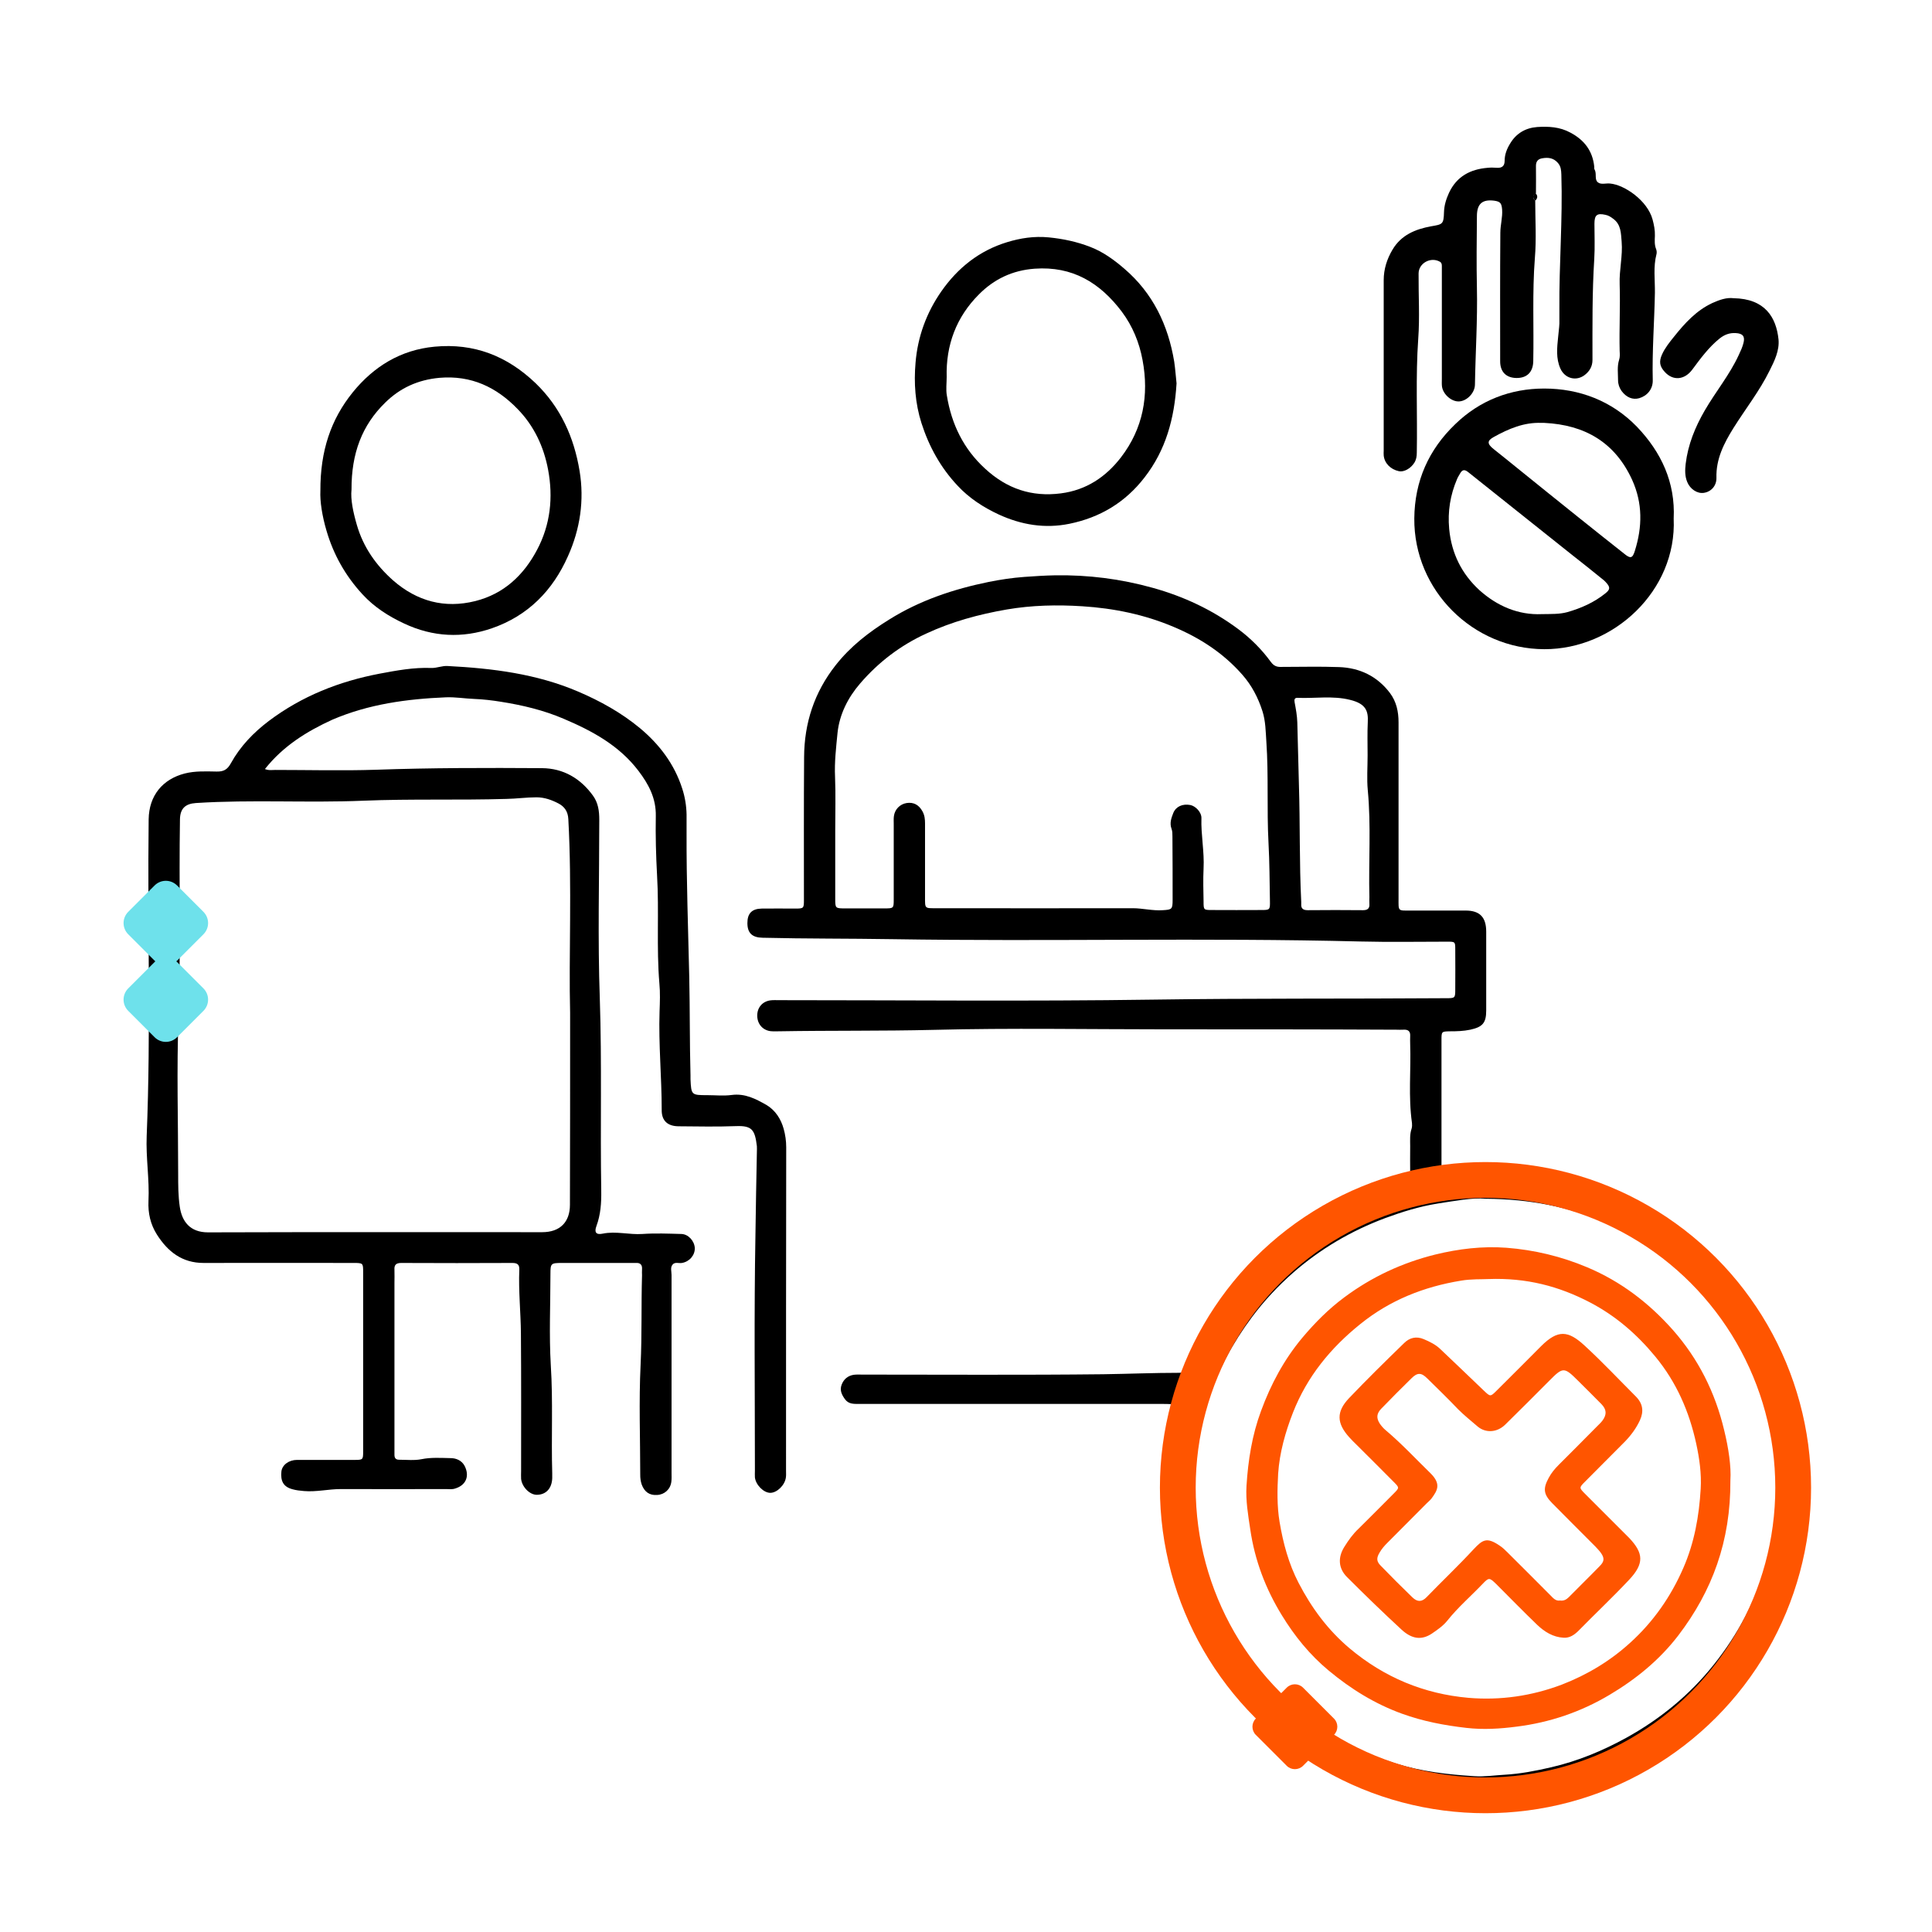 <?xml version="1.0" encoding="utf-8"?>
<!-- Generator: Adobe Illustrator 28.0.0, SVG Export Plug-In . SVG Version: 6.00 Build 0)  -->
<svg version="1.1" id="Capa_1" xmlns="http://www.w3.org/2000/svg" xmlns:xlink="http://www.w3.org/1999/xlink" x="0px" y="0px"
	 viewBox="0 0 1080 1080" style="enable-background:new 0 0 1080 1080;" xml:space="preserve">
<style type="text/css">
	.st0{fill:#FF5500;}
	.st1{fill:#6EE1EB;}
	.st2{fill:none;stroke:#FF5500;stroke-width:20;stroke-miterlimit:10;}
</style>
<path d="M651.1,575.4c-43,0-86.1-0.8-129.2,0.3c-28.9,0.7-57.7,0.3-86.5,0.8c-1.6,0-3.3,0.1-4.9-0.1c-4.4-0.7-7.2-4.2-7.2-8.7
	c0-4.5,2.9-7.9,7.4-8.5c1.6-0.2,3.3-0.1,4.9-0.1c69.6,0,139.1,0.7,208.7-0.3c54.6-0.8,109.3-0.4,163.9-0.8c5.2,0,5.3,0,5.3-5
	c0-7.5,0.1-14.9,0-22.3c0-4.2-0.1-4.3-4.3-4.3c-16.2,0-32.3,0.3-48.5-0.1c-87.3-2.2-174.7,0.1-262-1.3c-24.1-0.4-48.2-0.2-72.4-0.8
	c-5.9-0.1-8.5-2.7-8.5-8.2c0-5.4,2.5-8,8-8.1c6.2-0.1,12.4,0,18.5,0c5.1,0,5.1-0.1,5.1-5.1c0-26.5-0.1-53,0.1-79.6
	c0.1-19,5.7-36.2,17.6-51.3c8.3-10.6,18.7-18.6,30-25.6c17.1-10.7,36-17,55.6-21c6.5-1.3,13.1-2.3,19.8-2.8
	c5.8-0.4,11.5-0.8,17.3-0.9c18.5-0.3,36.7,2,54.6,7c17.3,4.8,33.3,12.3,47.7,23c7,5.2,13.2,11.4,18.3,18.4c1.7,2.3,3.4,2.9,5.9,2.8
	c10.7,0,21.5-0.3,32.2,0.1c11.6,0.4,21.4,5.1,28.5,14.5c3.6,4.8,4.8,10.4,4.8,16.4c0,32.7,0,65.4,0,98.1c0,7.7-0.6,7.1,7,7.1
	c10.2,0,20.3,0,30.5,0c7.9,0,11.5,3.7,11.5,11.8c0,14.7,0,29.4,0,44.1c0,7-2.1,9.2-8.9,10.7c-3.8,0.8-7.5,0.9-11.3,0.9
	c-4.8,0.1-4.8,0.1-4.8,4.9c0,21.8,0,43.6,0,65.4c0,1.5,0,2.9,0,4.4c0.2,3.5,0.9,4.6,4.2,3.7c6.9-1.8,14.1,0.1,21-1.9
	c1.5-0.4,3.3-0.3,4.8,0.3c1.9,0.8,3.9,0.7,5.9,0.6c20.1-0.5,39,4.9,57.5,12c15.5,6,29.8,14.1,43,24.2c18.5,14.1,33.5,31.2,45.2,51.4
	c10.2,17.6,16.8,36.5,20.7,56.3c2.2,11,2.6,22.2,2.5,33.5c-0.1,22.2-4.8,43.4-12.9,63.9c-6.9,17.5-16.6,33.4-28.5,47.9
	c-15.8,19.1-34.8,34.2-56.8,45.5c-12.6,6.5-25.6,11.9-39.5,15.2c-15.7,3.8-31.6,5.6-47.8,5.6c-19.4,0-38.2-3.3-56.4-9.5
	c-19.9-6.7-38.3-16.4-54.4-30.1c-13.7-11.7-26.3-24.3-36.2-39.5c-12.9-19.7-21.3-41.1-25.9-64.1c-3.2-15.5-3-31.4-2.2-47.1
	c0.5-9.5,2.6-18.9,4.9-28.2c0.3-1.4,0.7-2.8,1-4.2c0.2-1.1-0.3-1.8-1.4-1.8c-1.6-0.1-3.3-0.1-4.9-0.1c-56.5,0-113,0-169.5,0
	c-3,0-5.8,0.1-7.8-2.7c-1.8-2.5-3-5-1.8-8.1c1.2-3.1,3.5-5,6.8-5.5c1.6-0.2,3.3-0.1,4.9-0.1c44.9,0,89.7,0.3,134.6-0.2
	c14.1-0.2,28.2-0.8,42.4-0.8c2.7,0,4-1.2,4.8-3.4c3.2-8.5,7.9-16.3,12.6-24c4.3-7.2,9.4-13.7,14.7-20.2c4.6-5.7,9.7-10.8,14.9-15.8
	c14.1-13.2,29.5-24.3,47.3-32.3c10.5-4.7,21.1-8.7,32-12c2.3-0.7,2.8-1.8,2.8-3.8c-0.1-5.1,0-10.2,0-15.3c0-3.2-0.3-6.5,0.8-9.7
	c0.3-1,0.3-2.2,0.2-3.2c-2.1-14.6-0.5-29.3-1-44c0-1.5-0.1-2.9,0-4.4c0.2-2.9-1.2-3.9-3.9-3.7c-1.3,0.1-2.5,0-3.8,0
	C737.6,575.4,694.3,575.4,651.1,575.4C651.1,575.4,651.1,575.4,651.1,575.4z M466.9,464.1c0,12.7,0,25.4,0,38.1c0,5.6,0,5.6,5.8,5.6
	c7.3,0,14.5,0,21.8,0c5.1,0,5.1-0.1,5.1-5.2c0-14,0-28,0-42c0-1.5-0.1-2.9,0.1-4.4c0.5-3.8,3.4-6.7,7.1-7.3c3.9-0.6,6.9,1,8.9,4.7
	c1.2,2.2,1.4,4.4,1.4,6.8c0,13.6,0,27.2,0,40.9c0,6.8-0.3,6.4,6.6,6.4c36.5,0,73,0.1,109.5,0c5.6,0,11.1,1.5,16.8,1.1
	c5.1-0.3,5.5-0.5,5.5-5.8c0-11.8,0-23.6-0.1-35.4c0-1.4,0-3-0.5-4.3c-1.2-3.2-0.1-6.1,1-8.9c1.5-3.6,5.2-5.2,9.5-4.4
	c3,0.6,6.3,4.1,6.2,7.3c-0.3,9.4,1.7,18.8,1.2,28.2c-0.3,6.2-0.1,12.4,0,18.5c0,4.6,0.1,4.7,4.5,4.7c9.3,0.1,18.5,0,27.8,0
	c4.7,0,4.9-0.1,4.8-5c-0.2-10.9-0.2-21.7-0.8-32.6c-1-18.8,0.1-37.7-1.2-56.5c-0.4-5.8-0.4-11.5-2.2-17.1c-2.4-7.5-6-14.4-11.2-20.3
	c-10.6-12.1-23.7-20.6-38.5-26.8c-16.3-6.9-33.5-10.4-51-11.5c-14-0.9-28.2-0.6-42.2,1.8c-15.6,2.7-30.7,6.8-45.1,13.5
	c-14.4,6.6-26.7,16-37,28c-6.7,7.8-11.4,17.1-12.5,27.3c-0.8,8.2-1.8,16.5-1.4,24.9C467.2,444.5,466.9,454.3,466.9,464.1z
	 M830.4,670.1c-7.1-0.7-17,1.2-26.8,2.7c-10,1.6-19.7,4.6-29.2,8.1c-19,7.1-36.3,17.2-51.6,30.6c-8.4,7.4-16.1,15.6-22.9,24.7
	c-10.7,14.3-19.1,29.8-24.9,46.8c-6.1,17.8-9,36.1-8.5,54.9c0.2,8.8,1.3,17.6,3,26.3c3.8,20,11.4,38.5,22.3,55.6
	c7,11,15.6,20.8,25.2,29.7c5.6,5.2,11.3,10.1,17.6,14.4c14.1,9.7,29.5,16.9,45.9,22c14.3,4.4,28.9,6.1,43.7,7
	c5.6,0.4,11.2-0.5,16.8-0.8c8.9-0.5,17.6-2.2,26.2-4.2c14.7-3.4,28.5-9.1,41.8-16.4c19-10.5,35.4-23.9,48.9-40.8
	c13.7-17.1,23.8-36.3,30-57.4c4.3-14.5,6.1-29.3,6.5-44.3c0.2-7.5-1-15.1-1.9-22.6c-1.7-13.8-5.3-27-10.9-39.6
	c-9.5-21.4-22.5-40.3-40.5-55.8c-13.3-11.4-27.6-21-43.8-27.7C876.7,674.6,855.4,670.3,830.4,670.1z M764.5,422.2L764.5,422.2
	c0-6.2-0.2-12.4,0.1-18.5c0.3-6-0.8-10.3-10-12.5c-9.6-2.4-19.5-0.7-29.2-1.1c-1.7-0.1-2,0.9-1.7,2.5c0.7,3.7,1.4,7.5,1.5,11.2
	c0.3,11.6,0.6,23.1,0.9,34.7c0.7,21.9,0.2,43.8,1.3,65.7c0,0.4,0,0.7,0,1.1c-0.2,2.6,1.1,3.5,3.6,3.5c10.3-0.1,20.7-0.1,31,0
	c2.5,0,3.7-1,3.5-3.5c-0.1-1.3,0-2.5,0-3.8c-0.5-19.9,1-39.9-0.9-59.8C764,435.4,764.5,428.8,764.5,422.2z"/>
<path d="M148.1,429.9c2.2,0.9,4,0.5,5.8,0.5c18.7,0,37.4,0.5,56.1-0.1c31-1.1,62-1.1,93-0.9c11.9,0.1,21.5,5.7,28.5,15.4
	c2.9,4,3.5,8.6,3.5,13.4c0,33.4-0.9,66.9,0.3,100.2c1.2,35.8,0.2,71.5,0.8,107.2c0.1,6.8-0.3,13.3-2.7,19.8c-1.3,3.5-0.2,5,3.6,4.2
	c7.4-1.5,14.7,0.7,22.1,0.2c7.2-0.5,14.5-0.2,21.8,0c3.9,0.1,7.3,3.9,7.5,7.9c0.1,4-3,7.6-7.2,8.3c-1.7,0.3-3.9-0.7-5.2,0.9
	c-1.4,1.6-0.6,3.8-0.6,5.8c0,36.9,0,73.7,0,110.6c0,1.6,0.1,3.3-0.1,4.9c-0.5,4.3-3.8,7.3-8,7.5c-4.3,0.3-7.1-1.8-8.6-5.9
	c-0.6-1.8-0.8-3.5-0.8-5.3c0-20.5-0.8-41.1,0.2-61.6c0.8-16.7,0.3-33.3,0.8-50c0-1.1-0.1-2.2,0-3.3c0.2-2.5-0.9-3.8-3.5-3.6
	c-0.7,0-1.5,0-2.2,0c-13.1,0-26.1,0-39.2,0c-6,0-6.3,0.3-6.3,6c0,17.1-0.8,34.2,0.2,51.2c1.3,20.2,0.2,40.3,0.8,60.4
	c0,0.9,0,1.8,0,2.7c-0.2,5.7-3.4,9.2-8.5,9.3c-4,0.1-8.4-4.3-8.9-8.9c-0.1-1.4,0-2.9,0-4.4c0-25.6,0.1-51.2-0.1-76.8
	c-0.1-11.9-1.4-23.9-0.9-35.8c0.1-2.9-1.2-3.7-3.9-3.7c-20.7,0.1-41.4,0.1-62.1,0c-2.8,0-4,1-3.8,3.8c0.1,2.5,0,5.1,0,7.6
	c0,30.5,0,61,0,91.5c0,1.5,0,2.9,0,4.4c0,1.8,0.8,2.7,2.6,2.7c4.2,0,8.5,0.5,12.5-0.3c5.4-1.1,10.9-0.7,16.3-0.6
	c3.1,0,6.2,1.3,7.8,4.3c3,5.8,0.8,11.2-6,12.9c-1.4,0.3-2.9,0.1-4.4,0.1c-19.6,0-39.2,0.1-58.8,0c-6.9,0-13.7,1.7-20.6,1.1
	c-2.2-0.2-4.3-0.4-6.4-1c-5.3-1.4-6.7-4.8-6.2-9.9c0.4-3.7,4.2-6.5,8.7-6.5c10.7,0,21.4,0,32.1,0c4.8,0,4.9-0.1,4.9-4.8
	c0-33.4,0-66.8,0-100.3c0-4.9-0.1-5-5.3-5c-28,0-55.9-0.1-83.9,0c-12,0-20-6.3-26.1-15.9c-3.6-5.7-5-11.9-4.7-18.7
	c0.6-12.1-1.5-24.2-1-36.4c2.4-59,0.4-118,1.1-177c0.2-13.3,7.8-22.4,20.1-25.6c5.9-1.5,11.9-1.2,17.8-1.1c3.9,0.1,6.1-1,8.1-4.7
	c5.2-9.4,12.6-17.1,21.2-23.6c18.5-13.9,39.3-22.1,61.8-26.4c9.6-1.8,19.2-3.6,29-3.2c3.1,0.1,6-1.3,9.1-1.1
	c25,1.3,49.6,4.3,73,14.3c12.4,5.3,24.1,11.8,34.5,20.4c10.9,9.1,19.3,20.1,23.7,33.9c1.5,4.6,2.3,9.5,2.4,14.4c0,3.5,0,6.9,0,10.4
	c-0.1,26.9,0.9,53.7,1.5,80.5c0.4,18.3,0.2,36.6,0.7,54.9c0,0.7,0,1.5,0,2.2c0.4,8.8,0.5,8.9,9.4,8.9c4.5,0,9.1,0.5,13.6-0.1
	c7.5-1,13.5,2.2,19.5,5.6c5,3,8.1,7.9,9.6,13.4c0.9,3.2,1.4,6.7,1.4,10.2c-0.1,60.3-0.1,120.6-0.1,180.9c0,1.3,0.1,2.6-0.1,3.8
	c-0.6,4.3-5,8.5-8.7,8.5c-3.7,0-8.1-4.4-8.6-8.6c-0.1-1.2,0-2.5,0-3.8c0-44-0.5-87.9,0.3-131.9c0.2-15.4,0.5-30.8,0.8-46.2
	c0-1.1,0.1-2.2,0-3.3c-1.1-9.1-2.7-11.5-11.5-11.2c-10.7,0.4-21.4,0.2-32.1,0.1c-6.3,0-9.7-3.1-9.6-9.2c0-18.3-1.8-36.6-1.2-54.9
	c0.2-5.3,0.4-10.6-0.1-15.8c-1.7-20.1-0.1-40.3-1.3-60.4c-0.6-11.1-0.9-22.1-0.7-33.1c0.2-10-4-17.8-9.7-25.3
	c-10.8-14.2-25.8-22.3-41.8-29.1c-11.2-4.8-23-7.6-35-9.5c-4.9-0.8-10-1.4-15.1-1.6c-5.2-0.2-10.4-1.1-15.7-0.9
	c-21.8,0.9-43.2,3.8-63.5,12.5C171.6,408.8,158.4,416.9,148.1,429.9z M318.7,566.2c-0.8-32.1,1.1-70.2-1-108.3
	c-0.2-4.3-2.2-7-5.4-8.7c-3.8-2-7.9-3.5-12.4-3.5c-5.6,0-11.2,0.8-16.8,0.9c-26.6,0.8-53.3-0.1-80,1c-31.1,1.3-62.4-0.7-93.6,1.3
	c-5.9,0.4-8.8,3.1-8.9,9.1c-0.6,36.8,0.5,73.6-0.8,110.5c-1.1,29.2-0.2,58.5-0.2,87.7c0,6.2,0,12.3,0.9,18.4
	c1.2,8.1,5.6,14.3,15.8,14.3c62.3-0.2,124.6-0.1,186.8-0.1c9.9,0,15.5-5.6,15.5-15.3C318.7,639.7,318.7,605.9,318.7,566.2z"/>
<path d="M858.2,112.2c0,10.7,0.7,21.5-0.2,32.1c-1.5,19.2-0.5,38.4-0.9,57.6c-0.1,6.2-3.6,9.5-9.5,9.4c-5.6-0.1-9-3.4-9-9.3
	c0-24-0.1-47.9,0.1-71.9c0-4.3,1.3-8.6,1-12.9c-0.3-3.6-1-4.5-4.3-5c-6.8-0.9-9.8,1.7-9.8,8.7c-0.1,13.3-0.3,26.5,0,39.8
	c0.4,18.1-0.8,36.2-1.1,54.4c-0.1,4.6-4.5,9.1-8.9,9.3c-4.1,0.2-8.8-3.8-9.5-8.2c-0.2-1.4-0.1-2.9-0.1-4.4c0-19.6,0-39.2,0-58.8
	c0-1.4,0-2.9,0-4.4c0-0.9-0.2-1.8-1.1-2.3c-5.1-2.9-11.9,0.8-11.9,6.6c-0.1,12.2,0.7,24.4-0.2,36.5c-1.5,21.2-0.4,42.4-0.8,63.6
	c0,2.1-0.3,4-1.4,5.7c-2,3.2-5.8,5.3-8.6,4.7c-4.7-1-8.1-4.5-8.5-8.8c-0.1-0.9,0-1.8,0-2.7c0-31.8,0-63.6,0-95.3
	c0-6.1,1.8-11.8,4.9-17c4.8-8.2,12.8-11.5,21.6-13.1c6.4-1.1,7-1.1,7.2-7.8c0.1-3.9,1.2-7.4,2.8-10.9c4.3-9.2,11.9-13.2,21.6-14
	c1.8-0.2,3.6-0.1,5.5,0c2.7,0.1,4-1.2,4-3.9c0-3.6,1.3-6.8,3.1-9.7c3.4-5.7,8.6-8.7,15.1-9.2c6.4-0.4,12.6-0.1,18.5,3.1
	c7.8,4.1,12.5,10.2,13.4,19.1c0,0.5-0.1,1.2,0.2,1.6c1.3,2.3-0.2,5.5,1.8,7.1c1.8,1.5,4.6,0.4,6.9,0.7c7.9,0.7,20.8,9.4,23.7,20.1
	c0.8,3,1.4,6,1.3,9.1c-0.1,2.5-0.3,5.1,0.7,7.5c0.3,0.8,0.4,1.9,0.2,2.7c-1.9,7.2-0.8,14.4-0.9,21.7c-0.3,16.3-1.6,32.6-1.2,48.9
	c0.1,4.9-3.1,8.7-7.6,10c-3.6,1-7.1-0.4-9.8-4c-1.3-1.8-2-3.9-2-6.1c0-3.8-0.6-7.6,0.6-11.4c0.5-1.5,0.4-3.2,0.3-4.9
	c-0.3-12.4,0.4-24.9,0-37.3c-0.3-8,1.8-15.9,1.1-23.9c-0.4-4.6-0.3-9.5-4.7-12.7c-1.3-1-2.7-1.9-4.3-2.2c-4.8-1.1-6.2,0.1-6.2,5
	c0,6.5,0.3,13.1-0.1,19.6c-1.2,18.8-1,37.7-1,56.5c0,3.6-1.6,6.3-4.3,8.4c-4.8,3.7-11.1,2-13.6-3.5c-2.6-5.7-1.9-11.8-1.3-17.7
	c0.2-2.5,0.6-5,0.7-7.5c0-2.7,0-5.4,0-8.2c-0.2-25,1.9-50,1.1-75.1c-0.1-2.4-0.2-4.5-1.9-6.5c-2.5-2.9-5.5-3.2-8.9-2.6
	c-2.2,0.4-3.4,1.7-3.4,4.2c0.1,5.1,0,10.2,0,15.2C856.7,109.3,856.7,110.7,858.2,112.2z"/>
<path d="M935.6,289.9c1.8,40.3-33.6,73.1-72.3,73c-39.9-0.1-73-32.9-72.7-73.1c0.2-20.9,8-38.4,22.9-52.7
	c13.8-13.4,31-19.9,49.7-19.9c19.7,0,37.8,6.9,51.8,21.3C928.6,252.7,936.6,269.6,935.6,289.9z M861.9,343.3
	c5.3-0.1,9.8,0.1,14.2-1.1c7.7-2.2,15-5.4,21.3-10.5c2.8-2.2,2.8-3.5,0.3-6.2c-0.5-0.5-1-1.1-1.6-1.5c-5.9-4.8-11.8-9.5-17.8-14.2
	c-10.2-8.1-20.3-16.2-30.5-24.3c-9-7.2-18.1-14.4-27.1-21.6c-1.8-1.4-3.1-1.6-4.4,0.6c-0.6,1.1-1.3,2.1-1.8,3.3
	c-3.8,8.9-5.3,18.1-4.4,27.9c1.3,13.7,7,25.1,16.9,34.2C836.9,338.8,848.8,343.9,861.9,343.3z M863.3,236.4c-0.5,0-1.1,0-1.6,0
	c-9.8-0.4-18.4,3.3-26.7,7.9c-3.8,2.1-3.7,3.8-0.1,6.7c4.1,3.3,8.2,6.5,12.2,9.8c11.8,9.5,23.6,19.1,35.4,28.5
	c8.4,6.8,17,13.5,25.4,20.2c3.5,2.9,4.7,2.7,6-1.6c4.2-13.4,4.4-26.5-1.5-39.6C902.8,247.3,886,237.5,863.3,236.4z"/>
<path d="M657.7,214.3c-1.2,19.7-6,37.3-17.9,52.6c-10.8,14-24.9,22.4-42,25.9c-13.7,2.8-26.9,0.6-39.5-5.2c-8.6-4-16.5-9.1-23-16.1
	c-9.5-10.1-16-21.9-20.2-35c-3.5-11-4.3-22.4-3.3-33.8c1.2-14.5,6.1-27.9,14.4-39.8c9.2-13.2,21.3-22.8,36.7-27.5
	c7.5-2.3,15.2-3.5,23.4-2.7c8,0.8,15.6,2.4,23.1,5.3c7.3,2.8,13.4,7.3,19.1,12.2c16,13.7,24.5,31.5,27.9,52
	C657,206.3,657.3,210.7,657.7,214.3z M529.2,210.8c0,3.4-0.5,7,0.1,10.3c2.6,16,9.3,29.9,21.5,41c12.1,11.1,25.9,15.8,42.2,13.7
	c14.2-1.8,25.2-9.2,33.6-20.1c12.4-16.1,15.8-34.7,12.1-54.4c-1.8-9.8-5.6-19.1-11.7-27.2c-12.2-16.1-27.5-25.4-48.6-23.9
	c-12.5,0.9-22.8,5.9-31.2,14.4C534.6,177.2,528.7,192.9,529.2,210.8z"/>
<path d="M179.1,274.4c-0.1-22.4,5.9-40,18.1-55.1c11.7-14.4,26.7-23.7,45.7-25.5c22.1-2.1,40.6,5.2,56.5,20.4
	c14,13.5,21.5,30.3,24.6,49.1c2.7,16.4,0.3,32.5-6.5,47.6c-8.5,19.2-22.3,33.3-42.5,40.3c-16.5,5.7-33,4.9-49-2.6
	c-8.8-4.1-16.8-9.2-23.4-16.4c-9.5-10.3-16.2-22.2-20.1-35.6C180.1,288.5,178.8,280.2,179.1,274.4z M196.5,273.7
	c-0.6,5.4,0.9,12.6,3,19.8c3.6,12.4,10.7,22.5,20.3,31c13.3,11.6,28.7,15.8,45.9,11.5c15.9-4,27-14.4,34.5-28.6
	c7.5-14.1,9.1-29.3,6.2-44.8c-2.4-12.9-7.9-24.6-17.1-34c-11.8-12.2-25.9-18.9-43.6-17.4c-12.1,1.1-22.1,5.7-30.4,13.9
	C202.4,237.7,196.4,253.4,196.5,273.7z"/>
<path d="M969.1,166.7c17.6,0.3,23.8,10.7,25.1,23c0.6,6.1-2.2,12-5,17.5c-5.6,11.4-13.5,21.4-20.2,32.1c-5.3,8.5-9.8,17.3-9.5,27.8
	c0.1,4.5-3,7.8-7,8.4c-3.7,0.6-7.7-2.1-9.3-6c-1.4-3.3-1.3-6.8-0.9-10.2c1.3-10.8,5.3-20.6,10.7-29.9c6.1-10.5,13.9-19.9,19-31
	c1-2.1,2-4.3,2.6-6.6c1-3.8-0.4-5.4-4.3-5.6c-3.4-0.2-6.2,0.8-9,3c-6.1,4.9-10.7,11.2-15.3,17.4c-4.3,5.8-10.7,6.4-15.3,1.4
	c-3-3.2-3.4-5.9-1.6-9.9c1.7-3.7,4.2-6.8,6.7-9.9c6-7.5,12.4-14.6,21.4-18.8C961.2,167.6,965.2,166.2,969.1,166.7z"/>
<path d="M858.2,112.2c-1.5-1.5-1.5-2.9,0-4.4C859.7,109.3,859.7,110.7,858.2,112.2z"/>
<path class="st0" d="M967.3,827.5c0.2,34.1-10.2,61.9-29.1,86.7c-10.5,13.7-23.6,24.4-38.4,33.2c-16.1,9.6-33.5,15.5-52,17.8
	c-9.2,1.2-18.5,1.8-28.1,0.7c-12.3-1.4-24.3-3.7-35.9-7.9c-15.2-5.5-28.6-13.8-41-24.1c-10.6-8.8-19.1-19.3-26.2-30.9
	c-9.1-14.8-15.2-30.8-17.7-48.1c-1.2-8-2.6-16.1-2.1-24.3c0.9-14.3,3.1-28.3,8.1-41.8c5.5-15,12.9-28.8,23.1-41
	c7-8.3,14.7-16.1,23.5-22.6c15.3-11.4,32.3-19.3,50.8-23.9c13.1-3.2,26.4-4.8,39.8-3.8c15.5,1.2,30.6,4.8,45.1,10.9
	c18.8,7.9,34.5,19.9,47.9,35c14.3,16.2,23.7,35,28.7,56C966.3,809.6,967.8,819.8,967.3,827.5z M832,715c-3.8,0.2-9.5-0.1-15.3,0.9
	c-20.8,3.4-39.7,10.9-56.2,24.2c-16.7,13.4-29.8,29.4-37.7,49.5c-4.3,11-7.5,22.4-8.3,34.1c-0.5,9-0.7,18.1,0.8,27.1
	c2,11.9,5.1,23.4,10.6,34c7.2,13.9,16.3,26.3,28.5,36.6c19.4,16.3,41.6,25.5,66.5,27.7c17.8,1.5,35.3-1,52.2-7.4
	c14.2-5.5,27-13.2,38.2-23.4c12.9-11.7,22.7-25.7,29.7-41.8c6.2-14.2,8.8-29,9.7-44.2c0.5-8.5-0.7-17-2.5-25.3
	c-3.9-17.9-11-34.3-22.9-48.7c-10.3-12.5-22.2-22.8-36.6-30.3C871.6,719.1,853.5,714.2,832,715z"/>
<path class="st0" d="M874.1,915.5c-5.9-0.3-10.7-3.3-14.8-7.2c-7.7-7.4-15.2-15.1-22.8-22.7c-3.9-3.8-4.2-3.9-7.8-0.1
	c-6.5,6.8-13.7,13-19.6,20.4c-2.3,2.9-5.6,5.2-8.7,7.3c-5.6,3.7-11,3.2-16.9-2.2c-10.4-9.6-20.5-19.4-30.5-29.4
	c-4.9-4.9-5.2-11-1.5-16.9c2.3-3.7,4.8-7.2,8-10.2c6.6-6.5,13.1-13.1,19.6-19.6c3.2-3.2,3.2-3.3,0.1-6.4c-6.9-7-13.9-13.9-20.8-20.8
	c-1.4-1.4-2.9-2.8-4.2-4.3c-7-7.8-7.3-14.2-0.1-21.8c10-10.5,20.4-20.7,30.8-30.8c3-3,6.8-4,11-2.2c3.3,1.4,6.6,3,9.2,5.5
	c8.2,7.7,16.2,15.5,24.3,23.2c3.7,3.5,3.7,3.6,7.2,0.1c8.4-8.3,16.7-16.7,25-25c9.2-9.1,14.9-8.8,24.2-0.2
	c9.9,9.1,19.1,18.9,28.6,28.4c4,4,4.6,8.4,2.3,13.4c-2.1,4.5-5,8.4-8.4,11.9c-7.4,7.5-14.9,14.9-22.3,22.4c-3.3,3.3-3.3,3.4,0.1,6.8
	c7.3,7.3,14.6,14.6,22,22c0.9,0.9,1.8,1.8,2.7,2.7c7.9,8.4,8.5,14.2-0.2,23.4c-9.2,9.8-19,19-28.4,28.6
	C880,913.9,877.5,915.7,874.1,915.5z M872.1,894.7c2,0.3,3.5-0.5,4.9-1.9c5.7-5.8,11.6-11.5,17.3-17.4c2.5-2.5,2.7-4.3,0.7-7.2
	c-0.9-1.3-2.1-2.5-3.2-3.7c-8.1-8.1-16.2-16.2-24.2-24.3c-4.8-4.9-5.1-8.1-1.9-14c1.5-2.8,3.4-5.1,5.6-7.3
	c7.2-7.2,14.4-14.4,21.5-21.6c1-1,2.1-2,3-3.2c2.5-3.4,2.3-6.2-0.6-9.2c-4.3-4.4-8.7-8.7-13.1-13.1c-7.7-7.7-8.4-7.7-16,0
	c-8.2,8.2-16.4,16.5-24.7,24.6c-4.5,4.4-10.8,4.8-15.3,1.1c-3.7-3.2-7.5-6.2-11-9.7c-5.6-5.9-11.5-11.6-17.3-17.3
	c-3.3-3.3-5.5-3.3-8.8,0c-5.7,5.6-11.3,11.2-16.9,17c-2.6,2.7-2.8,5.2-0.8,8.3c0.9,1.3,2,2.6,3.2,3.6c8.9,7.5,16.8,16,25.1,24.1
	c6.2,6.1,3.9,9.7,0.6,14.2c-0.8,1-1.8,1.8-2.7,2.7c-7.3,7.3-14.6,14.7-21.9,22c-1.7,1.7-3.2,3.4-4.4,5.5c-1.8,3-1.8,4.9,0.6,7.3
	c5.8,6,11.7,11.9,17.7,17.7c2.8,2.7,5.3,2.7,8-0.1c8.7-9,17.8-17.6,26.3-26.8c5-5.3,7.3-6.9,14.5-2c1.7,1.1,3.1,2.5,4.5,3.9
	c8,7.9,15.9,15.9,23.9,23.9C868.2,893.3,869.6,895.1,872.1,894.7z"/>
<path class="st1" d="M71.7,522.3L86.4,537c3.5,3.5,9.1,3.5,12.6,0l14.7-14.7c3.5-3.5,3.5-9.1,0-12.6L99,495c-3.5-3.5-9.1-3.5-12.6,0
	l-14.7,14.7C68.2,513.2,68.2,518.8,71.7,522.3z"/>
<path class="st1" d="M71.7,565.1l14.7,14.7c3.5,3.5,9.1,3.5,12.6,0l14.7-14.7c3.5-3.5,3.5-9.1,0-12.6L99,537.8
	c-3.5-3.5-9.1-3.5-12.6,0l-14.7,14.7C68.2,556,68.2,561.6,71.7,565.1z"/>
<path class="st0" d="M702,969.8l17.3,17.3c2.5,2.5,6.6,2.5,9.1,0l17.3-17.3c2.5-2.5,2.5-6.6,0-9.1l-17.3-17.3
	c-2.5-2.5-6.6-2.5-9.1,0L702,960.7C699.5,963.2,699.5,967.3,702,969.8z"/>
<circle class="st2" cx="830.4" cy="831.6" r="172"/>
</svg>
